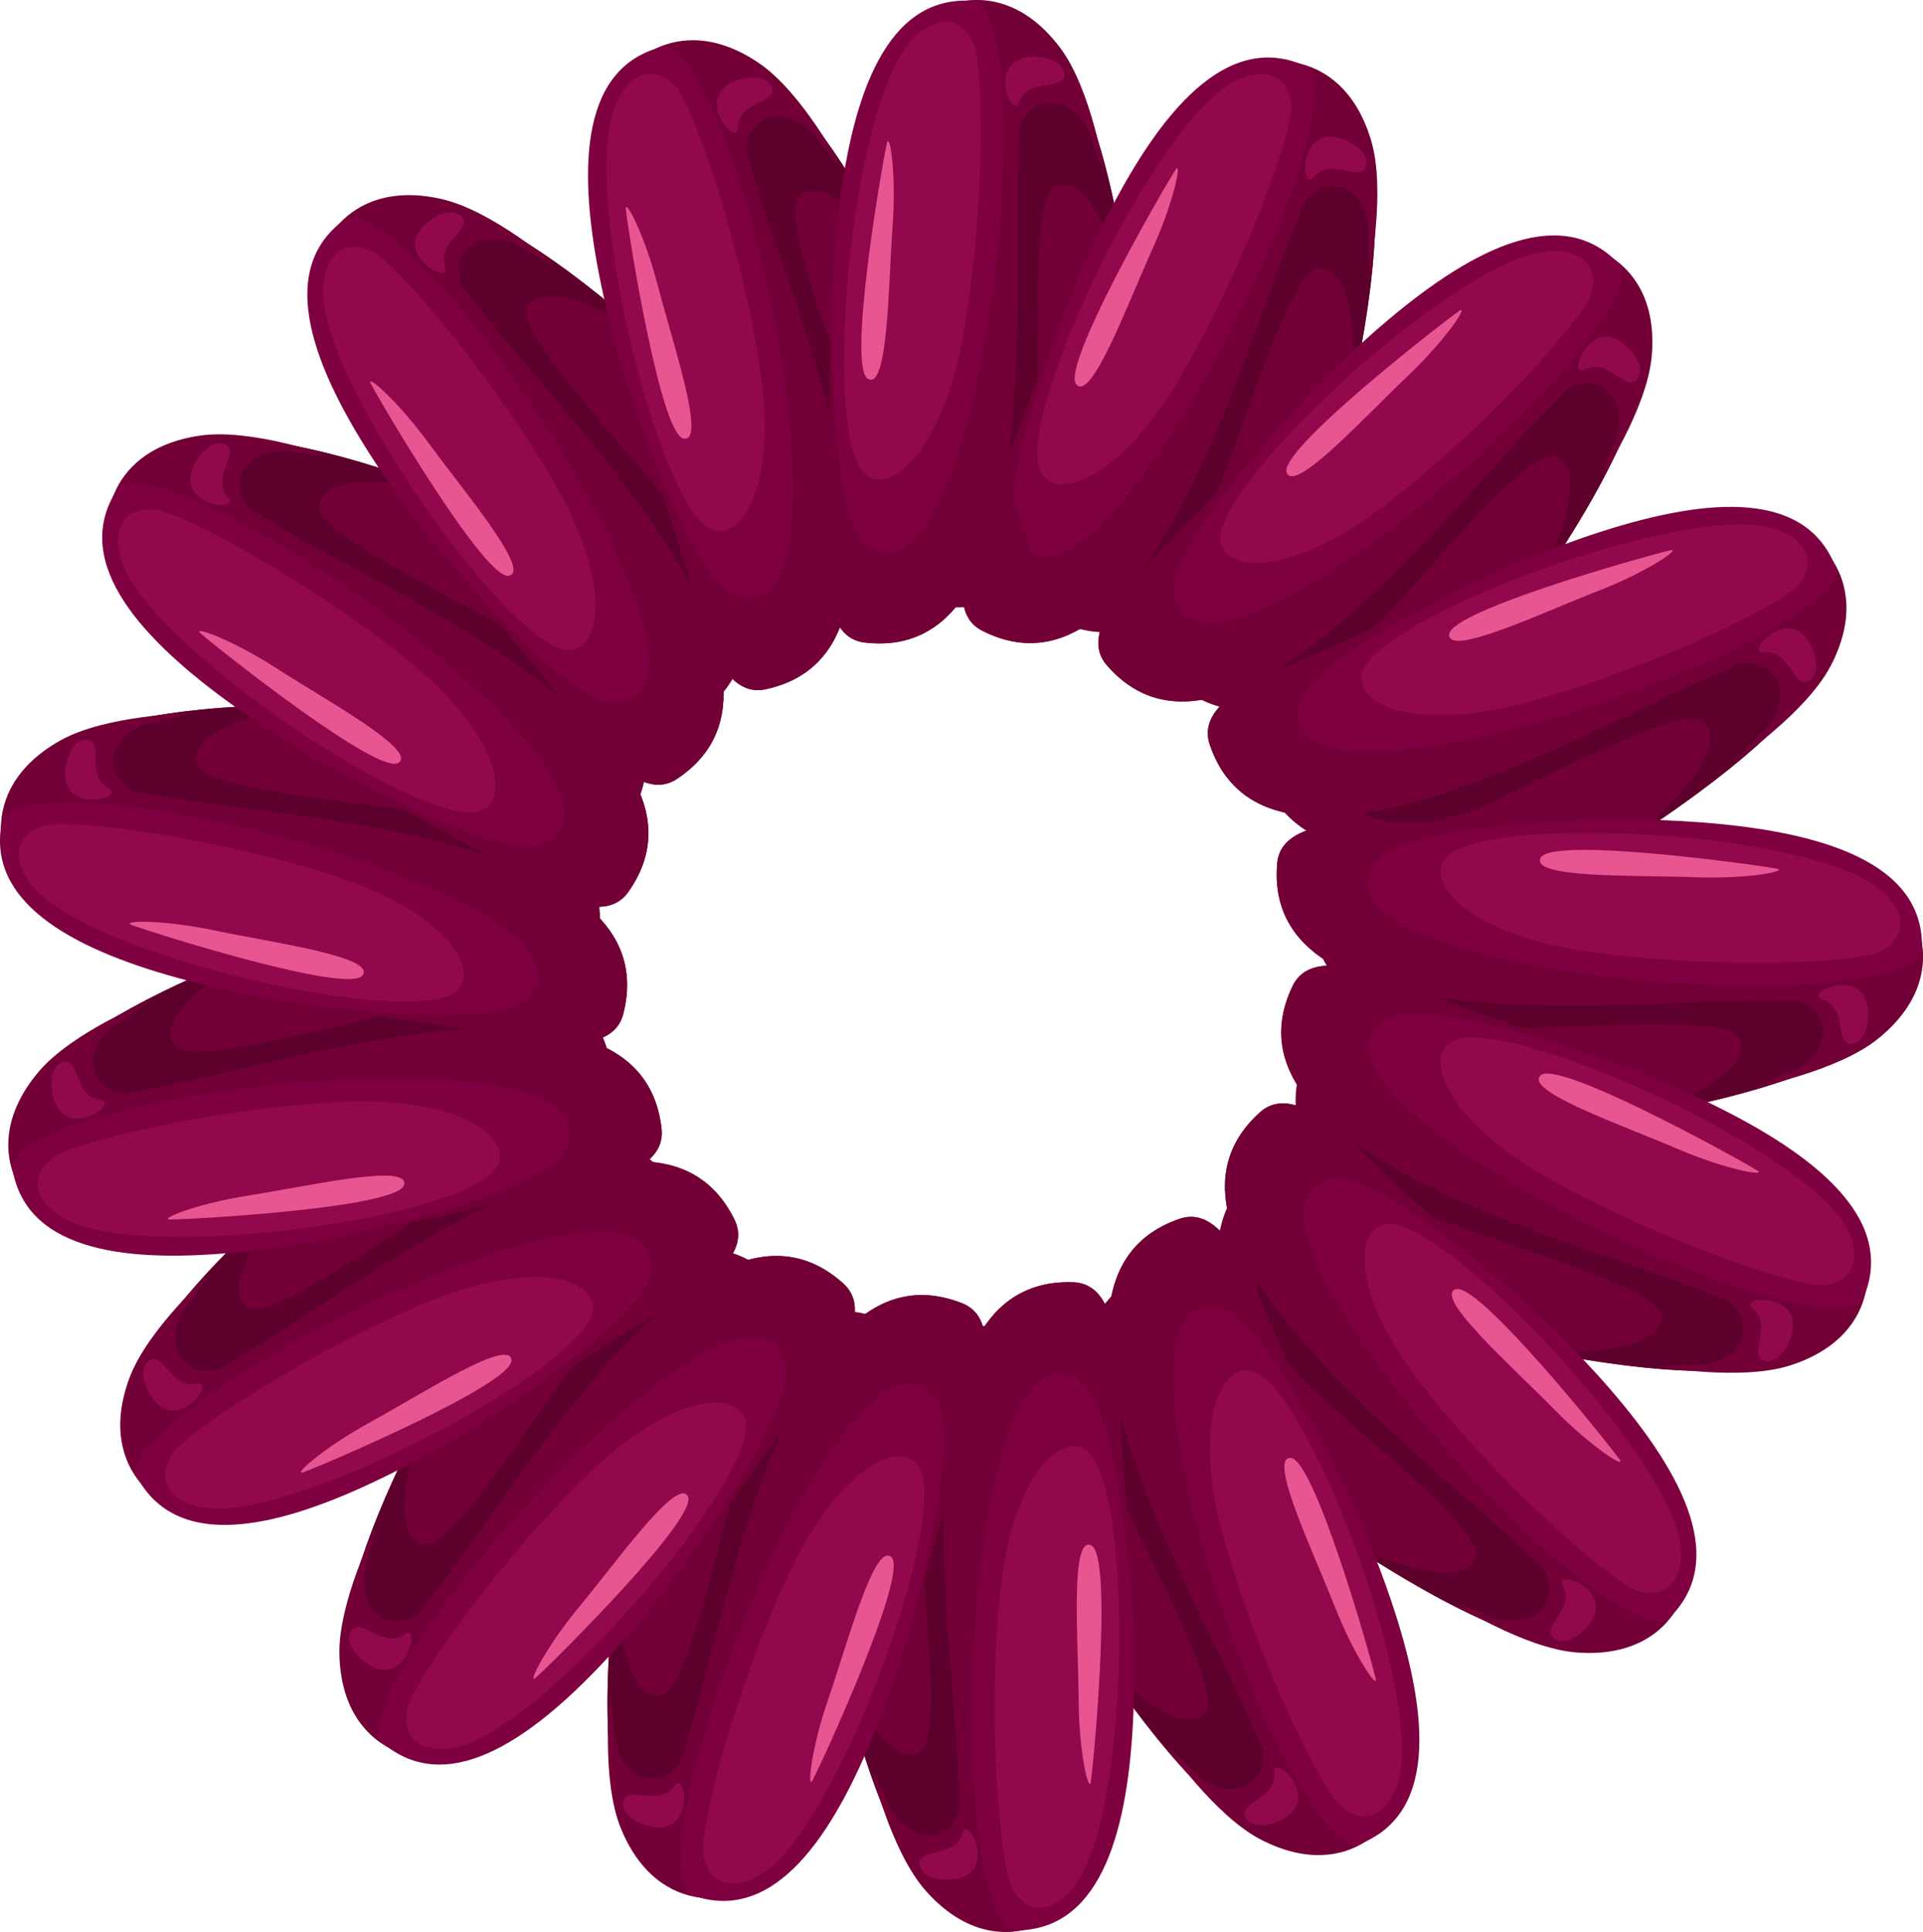 <svg xmlns="http://www.w3.org/2000/svg" width="1075.3" height="1080" viewBox="0 0 1075.3 1080"><g id="Слой_2" data-name="Слой 2"><g id="hair02_511760212"><g id="hair02_511760212-2" data-name="hair02_511760212"><path d="M533.21 1.53h0c-26.42 5.8-17.88 60.11-13.46 91.29 10.36 73 12.16 281 112.28 259h0c26.43-5.82 16.26-51.22 11.83-82.41C634.28 201.83 627.85-19.28 533.21 1.53z" fill="#720037" fill-rule="evenodd"/><path d="M523.91 130.67c4.85 50 11.22 119.39 31 167.37.48-.28 25.17-15.33 25.42-66.47.26-51.64-3.09-123 10.24-127.72s28.54 16.33 41.1 59.71c-7.55-53.3-20.06-110.14-44.4-140.74C571.35 30.5 537 55 538 64.14 538.49 68.63 529.53 95.1 523.91 130.67z" fill="#5e002c" fill-rule="evenodd"/><path d="M719.42 34.11h0c-26.81-3.67-37.55 50.24-44.17 81C659.74 187.25 589.61 383 691.18 396.94h0c26.79 3.67 32.93-42.44 39.56-73.24C745.08 257 815.42 47.27 719.42 34.11z" fill="#720037" fill-rule="evenodd"/><path d="M666.08 152.09c-12.71 48.6-30.71 115.92-28.69 167.79.54-.1 28.91-5.69 46.82-53.6 18.07-48.36 39.58-116.52 53.72-116.32s21.15 25.18 18 70.23c11.32-52.64 19.21-110.29 6.94-147.41-17.63 1.69-58.3 12.81-60.53 21.74C701.2 98.9 683.64 120.66 666.08 152.09z" fill="#5e002c" fill-rule="evenodd"/><path d="M721.41 125.12s8.94-21.05 23.63-21 20.55 16.71 20.19 25 .66 23 .66 23 9.13-45.69.81-73.61S741.49 39 726.81 35.6 709 114.77 721.41 125.12z" fill="#720037" fill-rule="evenodd"/><path d="M732.25 38h0c24.14 12.19 2.36 62.66-9.68 91.76C694.37 198 640.88 398.91 549.39 352.67h0c-24.15-12.2-3-53.64 9-82.75C584.52 206.87 645.76-5.68 732.25 38z" fill="#7f0040" fill-rule="evenodd"/><path d="M732.25 38c24.14 12.2 2.36 62.66-9.68 91.76C694.37 198 640.88 398.91 549.38 352.67h0c-24.14-12.2-3-53.64 9-82.75 9.44-22.83 23.5-65.25 41.7-108-1.73 4.36-45 114.16-31.36 138.5C607.63 369.7 757.26 79 732.25 38z" fill="#720037" fill-rule="evenodd"/><path d="M580.64 260.51c4.74 20.91 43.72 12.42 80.78-52.1s61.29-135.8 60.69-148.52c-1-21.28-19.48-22.13-34.72-12.7C643.36 74.48 572.45 224.43 580.64 260.51z" fill="#91094c" fill-rule="evenodd"/><path d="M656.56 96.14c-7.68 12.11-63.21 108.64-54.73 118.73s29.18-46.14 42.31-75S661.61 86.64 656.56 96.14z" fill="#e75690" fill-rule="evenodd"/><path d="M752 78.25c7.11 2.84 13.4 8.34 11.87 14.4-2.52 10-19.74-5.24-29.08 6.15C727 108.29 725.41 67.65 752 78.25z" fill="#91094c" fill-rule="evenodd"/><path d="M896.43 140.85h0c-23.45-13.5-53.7 32.39-71.43 58.42-41.51 61-180.19 215.93-91.35 267.06h0c23.45 13.5 46.5-26.91 64.23-52.95C836.29 357 980.41 189.18 896.43 140.85z" fill="#720037" fill-rule="evenodd"/><path d="M802.6 230.06c-30.08 40.23-72.1 95.82-89.76 144.64.53.11 28.93 5.61 63.56-32 35-38 80.54-93 93.57-87.53s10.11 31.28-9.82 71.81C890.45 282.46 919.47 232 922.07 193c-17-5.07-58.82-10.08-64.25-2.64C855.16 194 830.7 207.55 802.6 230.06z" fill="#5e002c" fill-rule="evenodd"/><path d="M864 225.9s16.21-16.12 29.8-10.55 12.74 23.22 9.27 30.81-8 21.52-8 21.52 25.67-38.89 28.47-67.89-8.44-46.16-20.79-54.78S856.44 211.67 864 225.9z" fill="#720037" fill-rule="evenodd"/><path d="M906.84 149.29h0c17.78 20.4-21.4 59-43.51 81.37C811.54 283.2 686.32 449.22 619 372h0c-17.78-20.4 17.42-50.84 39.53-73.27C706.41 250.09 843.18 76.24 906.84 149.29z" fill="#7f0040" fill-rule="evenodd"/><path d="M906.84 149.29c17.78 20.41-21.4 59-43.51 81.38C811.53 283.2 686.32 449.23 619 372h0c-17.78-20.41 17.42-50.84 39.54-73.27 17.34-17.59 46.33-51.6 79.29-84.37-3.23 3.39-84.68 88.81-81.2 116.51C666.52 409.65 914.57 196.71 906.84 149.29z" fill="#720037" fill-rule="evenodd"/><path d="M682.62 298.32c-3.48 21.15 35.83 28 94.45-17.84S885 177.75 889.22 165.73c7.07-20.09-9.71-27.83-27.38-24.82C810.77 149.61 688.61 261.81 682.62 298.32z" fill="#91094c" fill-rule="evenodd"/><path d="M814.85 174.63c-11.68 8.34-99.47 76.85-95.42 89.4s44.41-31.76 67.45-53.57S823.1 167.75 814.85 174.63z" fill="#e75690" fill-rule="evenodd"/><path d="M910 194c5.51 5.31 9.27 12.78 5.58 17.81-6.11 8.31-16.32-12.28-29.25-5.26C875.5 212.41 889.35 174.17 910 194z" fill="#91094c" fill-rule="evenodd"/><path d="M1020.85 307.65h0c-16.6-21.38-62 9.63-88.24 27C871.08 375.33 684 466.18 746.86 547.18h0c16.59 21.37 53.24-7.3 79.51-24.67C883.28 484.87 1080.25 384.21 1020.85 307.65z" fill="#720037" fill-rule="evenodd"/><path d="M900.2 354.65c-43.08 25.83-103 61.35-137.87 99.84.45.3 24.65 16.15 70.95-5.56C880 427 943.07 393.35 953 403.38s-2.49 32.8-36.29 62.75c44.9-29.71 90.87-65.38 108.07-100.49-13.77-11.12-50.62-31.62-58.47-26.8C962.5 341.2 934.74 344.46 900.2 354.65z" fill="#5e002c" fill-rule="evenodd"/><path d="M958.61 374.08s21.11-8.79 31.57 1.52 3 26.32-3.08 32-15.61 16.87-15.61 16.87 38.5-26.25 52.07-52 9.68-45.92 1.53-58.58S957 358 958.61 374.08z" fill="#720037" fill-rule="evenodd"/><path d="M1027.28 319.41h0c8.72 25.61-42.15 46.44-71.12 58.82-67.82 29-246.62 135.17-279.66 38.13h0c-8.72-25.61 35.38-40.44 64.35-52.81C803.59 336.74 996.05 227.68 1027.28 319.41z" fill="#7f0040" fill-rule="evenodd"/><path d="M1027.28 319.41c8.72 25.61-42.15 46.44-71.11 58.82-67.83 29-246.63 135.17-279.67 38.13h0c-8.72-25.61 35.38-40.44 64.35-52.81 22.72-9.71 62.44-30.19 105.35-48-4.28 1.91-112 50.1-119.29 77.05C706.21 469.27 1016.46 366.22 1027.28 319.41z" fill="#720037" fill-rule="evenodd"/><path d="M763.3 372.36c-11.24 18.26 22.55 39.46 94.17 19.27S996.26 337.46 1004.73 328c14.16-15.92 1.57-29.44-15.93-33.36C938.25 283.29 782.69 340.84 763.3 372.36z" fill="#91094c" fill-rule="evenodd"/><path d="M932.54 308c-14 3.3-121.16 33.43-122.17 46.58s53.13-12.57 82.71-24S942.79 304.74 932.54 308z" fill="#e75690" fill-rule="evenodd"/><path d="M1013.23 362c3.09 7 3.75 15.34-1.58 18.6-8.8 5.38-10.45-17.55-25.08-15.95C974.36 365.93 1001.66 335.81 1013.23 362z" fill="#91094c" fill-rule="evenodd"/><path d="M1073.3 520.19h0c-6.72-26.21-60.69-15.82-91.71-10.33C909 522.7 701.2 531.63 726.63 630.94h0c6.71 26.21 51.74 14.49 82.76 9C876.57 628.06 1097.33 614.05 1073.3 520.19z" fill="#720037" fill-rule="evenodd"/><path d="M943.91 515.31c-49.8 6.57-118.94 15.31-166.21 36.75.29.46 16.18 24.62 67.3 23.12 51.61-1.51 122.84-7.3 128 5.87s-15.34 29.09-58.26 43.11c53-9.37 109.37-23.82 139.12-49.19-8.21-15.69-33.86-49.15-43-47.85C1006.41 527.76 979.65 519.71 943.91 515.31z" fill="#5e002c" fill-rule="evenodd"/><path d="M989.77 556.38s22.86.33 28.36 14-7.72 25.34-15.58 28.15-21 9.27-21 9.27 45.76-8.77 68.47-27 27.15-38.27 24.7-53.14S994.68 541 989.77 556.38z" fill="#720037" fill-rule="evenodd"/><path d="M1074.52 533.54h0c-2.19 27-57.15 25.84-88.64 25.67-73.76-.39-280 25.9-271.75-76.27h0c2.18-27 48.54-23 80-22.86C862.4 460.45 1082.35 437 1074.52 533.54z" fill="#7f0040" fill-rule="evenodd"/><path d="M1074.52 533.54c-2.19 27-57.15 25.84-88.64 25.67-73.76-.39-280 25.9-271.75-76.28h0c2.18-27 48.54-23 80-22.85 24.71.14 69.29-2.85 115.76-2.14-4.68.05-122.7 1.38-140.1 23.21C720.33 543.3 1046 572.19 1074.52 533.54z" fill="#720037" fill-rule="evenodd"/><path d="M811.26 477.09c-17.56 12.29 5 45.19 78.73 55.16s148.9 5.51 160.45.15c19.32-9 13.15-26.39-1.34-36.93C1007.21 465 841.59 455.9 811.26 477.09z" fill="#91094c" fill-rule="evenodd"/><path d="M992.14 485.38c-14.12-2.54-124.46-17.54-130.62-5.88s53.74 9.61 85.44 10.87S1002.83 486.48 992.14 485.38z" fill="#e75690" fill-rule="evenodd"/><path d="M1044.7 567c0 7.66-2.67 15.57-8.86 16.44-10.2 1.43-2.59-20.26-16.65-24.62C1007.45 555.17 1044.49 538.39 1044.7 567z" fill="#91094c" fill-rule="evenodd"/><path d="M1044.49 715.22h0c3.16-26.86-50.94-36.59-81.84-42.62-72.4-14.15-269.46-80.55-281.45 21.25h0c-3.17 26.87 43 32.14 74 38.17C822.13 745.1 1033.15 811.46 1044.49 715.22z" fill="#720037" fill-rule="evenodd"/><path d="M925.52 664.13c-48.83-11.79-116.48-28.51-168.3-25.51.11.54 6.24 28.8 54.48 45.79C860.4 701.57 929 721.79 929 735.93s-24.79 21.62-69.88 19.26c52.83 10.33 110.63 17.13 147.51 4.15-2-17.59-13.92-58-22.89-60.1C979.36 698.23 957.28 681.09 925.52 664.13z" fill="#5e002c" fill-rule="evenodd"/><path d="M953.53 718.94s21.22 8.54 21.45 23.23S958.66 763 950.32 762.83s-23 1.09-23 1.09 45.85 8.27 73.61-.58 39.1-26 42.16-40.7S963.65 706.37 953.53 718.94z" fill="#720037" fill-rule="evenodd"/><path d="M1040.82 728.13h0c-11.74 24.36-62.61 3.55-91.93-7.94-68.68-26.91-270.62-76.58-226.12-168.93h0c11.74-24.38 53.58-4 82.91 7.47C869.2 583.62 1082.88 640.82 1040.82 728.13z" fill="#7f0040" fill-rule="evenodd"/><path d="M1040.82 728.13c-11.74 24.36-62.61 3.54-91.93-7.94-68.68-26.91-270.63-76.58-226.12-168.93h0c11.74-24.38 53.58-4 82.91 7.47 23 9 65.68 22.26 108.79 39.64-4.4-1.64-115-42.84-139.08-28.73C706.84 609.82 1000.28 753.91 1040.82 728.13z" fill="#720037" fill-rule="evenodd"/><path d="M815.5 580.75c-20.81 5.14-11.59 44 53.62 79.79s136.94 58.7 149.64 57.86c21.26-1.42 21.77-19.89 12-34.95C1002.69 640 851.42 571.88 815.5 580.75z" fill="#91094c" fill-rule="evenodd"/><path d="M981.29 653.55C969 646.1 871.47 592.41 861.53 601.09s46.68 28.29 75.81 40.87S990.87 658.42 981.29 653.55z" fill="#e75690" fill-rule="evenodd"/><path d="M1001 748.6c-2.7 7.17-8.09 13.56-14.17 12.15-10-2.34 4.86-19.84-6.69-29C970.47 724.18 1011.07 721.85 1001 748.6z" fill="#91094c" fill-rule="evenodd"/><path d="M939.78 895.77h0c13.14-23.66-33.2-53.2-59.5-70.54-61.59-40.59-218.63-176.91-268.42-87.29h0c-13.14 23.65 27.63 46.08 53.92 63.42C722.75 838.9 892.72 980.48 939.78 895.77z" fill="#720037" fill-rule="evenodd"/><path d="M849.16 803.3c-40.68-29.47-96.91-70.64-146-87.56-.1.53-5.17 29 33 63.06 38.53 34.38 94.25 79.12 88.94 92.24s-31.13 10.58-72-8.74c45 29.63 95.83 57.88 134.88 59.9 4.8-17 9.18-59 1.67-64.29C886 855.3 872.09 831.05 849.16 803.3z" fill="#5e002c" fill-rule="evenodd"/><path d="M854.24 864.63s16.38 16 11 29.64-23 13.1-30.66 9.75-21.64-7.72-21.64-7.72 39.27 25.08 68.31 27.44 46-9.15 54.47-21.62S868.37 856.86 854.24 864.63z" fill="#720037" fill-rule="evenodd"/><path d="M931.49 906.31h0c-20.13 18.08-59.27-20.51-82-42.28-53.3-51-221.21-173.68-145-242.19h0c20.12-18.09 51.08 16.64 73.85 38.42C827.66 707.42 1003.57 841.54 931.49 906.31z" fill="#7f0040" fill-rule="evenodd"/><path d="M931.49 906.31c-20.13 18.08-59.27-20.51-82-42.28-53.3-51-221.21-173.68-145-242.19h0c20.13-18.09 51.08 16.64 73.85 38.42 17.85 17.07 52.29 45.55 85.56 78-3.44-3.19-90.08-83.33-117.72-79.43C667.52 670 884.19 914.76 931.49 906.31z" fill="#720037" fill-rule="evenodd"/><path d="M779.08 684.36c-21.21-3.15-27.43 36.25 19.28 94.17s104.35 106.35 116.43 110.4c20.19 6.77 27.69-10.13 24.41-27.75C929.72 810.25 815.68 689.81 779.08 684.36z" fill="#91094c" fill-rule="evenodd"/><path d="M904.76 814.7c-8.52-11.54-78.34-98.29-90.83-94s32.42 43.92 54.58 66.62S911.77 822.85 904.76 814.7z" fill="#e75690" fill-rule="evenodd"/><path d="M886.84 910.1c-5.22 5.6-12.63 9.48-17.72 5.86-8.4-6 12-16.5 4.82-29.34C867.91 875.93 906.35 889.19 886.84 910.1z" fill="#91094c" fill-rule="evenodd"/><path d="M769.61 1025.28h0c21.31-16.68-9.89-61.93-27.38-88.13-40.94-61.35-132.58-248-213.31-184.83h0c-21.3 16.67 7.52 53.2 25 79.39C591.8 888.47 693.32 1085 769.61 1025.28z" fill="#720037" fill-rule="evenodd"/><path d="M722.1 904.84c-26-43-61.79-102.77-100.42-137.46-.3.46-16.06 24.72 5.85 70.94 22.13 46.65 56.05 109.55 46.06 119.56s-32.8-2.36-62.89-36c29.88 44.78 65.76 90.6 100.95 107.65 11.05-13.83 31.39-50.76 26.54-58.58C735.81 967.07 732.43 939.33 722.1 904.84z" fill="#5e002c" fill-rule="evenodd"/><path d="M702.92 963.33s8.88 21.06-1.39 31.57-26.3 3.11-32-2.95-16.94-15.52-16.94-15.52 26.42 38.38 52.26 51.84 45.95 9.48 58.58 1.27S719 961.65 702.92 963.33z" fill="#720037" fill-rule="evenodd"/><path d="M757.87 1031.76h0c-25.57 8.83-46.62-42-59.11-70.86-29.27-67.7-136.22-246-39.32-279.5h0c25.56-8.83 40.58 35.21 53.09 64.12C739.59 808.15 849.47 1000.13 757.87 1031.76z" fill="#7f0040" fill-rule="evenodd"/><path d="M757.87 1031.76c-25.57 8.83-46.61-42-59.11-70.85C669.48 893.2 562.53 714.85 659.44 681.4h0c25.57-8.83 40.58 35.21 53.09 64.13 9.79 22.66 30.45 62.3 48.47 105.15-1.93-4.28-50.57-111.82-77.56-119C606.65 711.34 711 1021.14 757.87 1031.76z" fill="#720037" fill-rule="evenodd"/><path d="M703.81 768c-18.3-11.15-39.37 22.72-18.88 94.25s54.77 138.57 64.32 147c16 14.1 29.44 1.45 33.28-16.06C793.61 942.59 735.4 787.27 703.81 768z" fill="#91094c" fill-rule="evenodd"/><path d="M768.89 937c-3.36-14-33.95-121-47.09-122s12.78 53.08 24.37 82.61S772.18 947.21 768.89 937z" fill="#e75690" fill-rule="evenodd"/><path d="M715.27 1017.89c-7 3.13-15.32 3.81-18.6-1.5-5.42-8.77 17.5-10.52 15.85-25.15C711.13 979 741.37 1006.22 715.27 1017.89z" fill="#91094c" fill-rule="evenodd"/><path d="M579 1077.29h0c25.89-7.87 13.1-61.33 6.24-92.07-16.08-72-34.25-279.15-132.33-249.31h0c-25.88 7.86-12.17 52.33-5.31 83.07C462.45 885.57 486.28 1105.49 579 1077.29z" fill="#720037" fill-rule="evenodd"/><path d="M578.09 947.81c-8.78-49.46-20.59-118.13-44.12-164.4-.45.31-23.89 17.26-20.1 68.27 3.81 51.49 12.77 122.39-.16 128.12S484 965.78 468 923.52c11.74 52.54 28.68 108.21 55.35 136.8 15.3-8.91 47.6-36 45.88-45.07C568.44 1010.82 575.29 983.71 578.09 947.81z" fill="#5e002c" fill-rule="evenodd"/><path d="M539.1 995.45s.69 22.86-12.67 29-25.66-6.58-28.82-14.3-10.2-20.59-10.2-20.59 10.8 45.32 30.05 67.2 39.45 25.41 54.19 22.31S554.68 999.68 539.1 995.45z" fill="#720037" fill-rule="evenodd"/><path d="M565.7 1079.1h0c-27-1-28.36-55.93-29.59-87.4-2.9-73.7-38.36-278.62 64.08-274.88h0c27 1 25.16 47.47 26.4 78.95C629.26 863.94 662.54 1082.63 565.7 1079.1z" fill="#7f0040" fill-rule="evenodd"/><path d="M565.7 1079.1c-27-1-28.36-55.93-29.6-87.4-2.9-73.71-38.35-278.62 64.09-274.88h0c27 1 25.17 47.47 26.4 78.95 1 24.68 5.94 69.1 7.3 115.55-.25-4.68-6.86-122.52-29.44-138.92C540.16 725.71 525.82 1052.31 565.7 1079.1z" fill="#720037" fill-rule="evenodd"/><path d="M610.35 813.6c-13.05-17-44.9 7-51.58 81.1s1.12 149 7 160.3c9.82 18.9 27 12 36.84-3C631.18 1008.81 632.88 843 610.35 813.6z" fill="#91094c" fill-rule="evenodd"/><path d="M610.14 994.66c1.9-14.21 12-125.12.05-130.75S603 918 603.14 949.75 609.53 1005.39 610.14 994.66z" fill="#e75690" fill-rule="evenodd"/><path d="M531 1050.81c-7.66.39-15.68-2-16.83-8.11-1.88-10.13 20.13-3.5 23.86-17.74C541.1 1013.07 559.52 1049.33 531 1050.81z" fill="#91094c" fill-rule="evenodd"/><path d="M398.23 1061.48h0c27 1.17 32.71-53.51 36.44-84.78C443.41 903.46 495 702 392.61 697.6h0c-27-1.17-28.85 45.33-32.58 76.6C352 841.94 301.42 1057.31 398.23 1061.48z" fill="#720037" fill-rule="evenodd"/><path d="M440.36 939.05c8.15-49.57 19.8-118.27 13-169.73-.52.14-28.26 8.36-41.64 57.72C398.2 876.88 383.12 946.73 369 947.85s-23.4-23.1-24.39-68.25c-6.38 53.46-8.87 111.6 6.79 147.41 17.4-3.32 56.85-18.17 58.25-27.28C410.35 995.28 425.81 972 440.36 939.05z" fill="#5e002c" fill-rule="evenodd"/><path d="M387.78 971.05s-6.94 21.79-21.57 23.1-22-14.72-22.43-23S341 948.29 341 948.29s-4.86 46.33 6 73.36 28.78 37.07 43.7 39S401.06 980.2 387.78 971.05z" fill="#720037" fill-rule="evenodd"/><path d="M385.09 1058.78h0c-25.17-9.9-8.18-62.18 1.11-92.27C407.93 896 442.51 691 537.89 728.49h0c25.19 9.9 8 53.13-1.3 83.24C516.48 876.92 475.26 1094.25 385.09 1058.78z" fill="#7f0040" fill-rule="evenodd"/><path d="M385.09 1058.78c-25.17-9.9-8.18-62.18 1.1-92.27 21.74-70.49 56.32-275.55 151.7-238h0c25.19 9.9 8 53.13-1.3 83.24-7.28 23.59-17.33 67.14-31.47 111.42 1.31-4.5 34.2-117.85 18.34-140.82C478.32 717 356.37 1020.26 385.09 1058.78z" fill="#720037" fill-rule="evenodd"/><path d="M515.36 823.15c-6.67-20.37-44.69-8.29-75.59 59.38s-48.39 140.92-46.61 153.54c3 21.09 21.44 20.22 35.74 9.4C470.2 1014.21 526.87 858.32 515.36 823.15z" fill="#91094c" fill-rule="evenodd"/><path d="M455.05 993.87c6.51-12.77 52.83-114 43.45-123.3s-24.77 48.65-35.15 78.62S450.9 1003.8 455.05 993.87z" fill="#e75690" fill-rule="evenodd"/><path d="M361.71 1020.56c-7.34-2.17-14.12-7.06-13.16-13.24 1.59-10.18 20.14 3.39 28.38-8.81C383.82 988.33 389.14 1028.64 361.71 1020.56z" fill="#91094c" fill-rule="evenodd"/><path d="M223.74 980.17h0c24.89 10.59 49.43-38.59 63.92-66.56 33.93-65.49 153.07-235.93 58.74-276.07h0C321.51 627 303.45 669.83 289 697.8 257.58 758.39 134.57 942.23 223.74 980.17z" fill="#720037" fill-rule="evenodd"/><path d="M306.22 880.37c25-43.55 60.11-103.77 71.8-154.34-.54.0-29.39-2.12-59.26 39.4-30.16 41.91-68.84 102-82.42 98.1s-13.78-29.86 1.16-72.47C212.73 838.86 190 892.41 192 931.45c17.45 3 59.61 3 64.12-5.06C258.35 922.45 281 906.08 306.22 880.37z" fill="#5e002c" fill-rule="evenodd"/><path d="M245.75 891.84s-14.16 17.95-28.32 14-15.44-21.53-12.9-29.48 5.41-22.33 5.41-22.33-20.83 41.68-20.15 70.8 13.92 44.82 27.2 51.91S255 905.08 245.75 891.84z" fill="#720037" fill-rule="evenodd"/><path d="M212.38 973h0c-20.08-18.12 14.2-61.08 33.47-86 45.14-58.34 149.59-238.16 225.7-169.5h0c20.09 18.13-11.21 52.55-30.48 77.47C399.32 849 284.34 1037.93 212.38 973z" fill="#7f0040" fill-rule="evenodd"/><path d="M212.38 973c-20.08-18.12 14.21-61.08 33.47-86 45.14-58.34 149.59-238.17 225.7-169.5h0c20.09 18.13-11.2 52.56-30.48 77.47-15.12 19.53-39.83 56.77-68.63 93.25 2.8-3.75 73.44-98.3 66.67-125.39C419.84 685.78 199 926.87 212.38 973z" fill="#720037" fill-rule="evenodd"/><path d="M417.17 798.23c.92-21.41-38.92-23.47-91.64 29s-94.85 114.91-97.61 127.34c-4.61 20.8 13 26.48 30.15 21.38C307.73 961.22 415.58 835.2 417.17 798.23z" fill="#91094c" fill-rule="evenodd"/><path d="M300.69 936.86c10.59-9.67 89.55-88.2 84-100.17s-40.29 36.85-60.55 61.25S293.32 944.69 300.69 936.86z" fill="#e75690" fill-rule="evenodd"/><path d="M203.94 929c-6.12-4.62-10.74-11.58-7.67-17 5.06-9 17.67 10.25 29.67 1.72C236 906.62 226.78 946.23 203.94 929z" fill="#91094c" fill-rule="evenodd"/><path d="M83.44 834.39h0c19.23 19 60.18-17.63 84-38.28 55.68-48.37 229.29-162.85 156.42-235h0c-19.23-19-51.82 14.17-75.6 34.83C196.71 640.72 14.55 766.24 83.44 834.39z" fill="#720037" fill-rule="evenodd"/><path d="M196.91 772.05c39.35-31.24 94.15-74.28 123.67-117-.49-.25-26.54-12.81-69.61 14.76-43.5 27.83-101.61 69.43-112.8 60.78s-1.8-32.83 27.81-66.94c-40.65 35.29-81.58 76.68-94 113.73 15.11 9.23 54.32 24.75 61.47 18.94C136.9 793.51 164 786.65 196.91 772.05z" fill="#5e002c" fill-rule="evenodd"/><path d="M136.47 760.4S116.69 771.87 105 763s-6.39-25.7-1.11-32.14 13.27-18.77 13.27-18.77-34.74 31.06-44.84 58.38-3.6 46.79 6.13 58.28S140.15 776.11 136.47 760.4z" fill="#720037" fill-rule="evenodd"/><path d="M75.52 823.56h0c-12-24.25 35.73-51.54 62.83-67.59 63.47-37.58 226.88-166.19 272.3-74.3h0c12 24.26-29.81 44.71-56.91 60.77C295 777.2 118.46 910.43 75.52 823.56z" fill="#7f0040" fill-rule="evenodd"/><path d="M75.52 823.56c-12-24.25 35.73-51.54 62.83-67.59 63.47-37.59 226.89-166.2 272.3-74.3h0c12 24.26-29.81 44.72-56.91 60.77-21.26 12.58-58 38.07-98.19 61.36 4-2.46 104.54-64.29 108.22-91.95C374.29 633.09 80.14 775.74 75.52 823.56z" fill="#720037" fill-rule="evenodd"/><path d="M330.34 736.63c8.75-19.57-27.52-36.18-95.88-6.83s-130.54 71.82-137.7 82.36c-12 17.62 2.28 29.39 20.14 31C168.5 847.76 315.22 770.4 330.34 736.63z" fill="#91094c" fill-rule="evenodd"/><path d="M170.94 822.51c13.41-5.08 115.77-48.94 115.05-62.11s-51 19.39-78.87 34.6S161.2 827.07 170.94 822.51z" fill="#e75690" fill-rule="evenodd"/><path d="M83.9 779.55c-4-6.55-5.71-14.72-.86-18.65 8-6.48 12.65 16 26.95 12.54C121.92 770.53 98.77 804 83.9 779.55z" fill="#91094c" fill-rule="evenodd"/><path d="M10.27 663.05h0c11.6 24.44 62.58 3.92 92-7.4 68.83-26.52 271.05-75 227.09-167.62h0c-11.6-24.44-53.55-4.32-82.94 7C182.72 519.53-31.29 575.51 10.27 663.05z" fill="#720037" fill-rule="evenodd"/><path d="M138.19 643.08c47.62-16 113.81-37.77 156.12-67.86-.38-.39-20.6-21.07-70.49-9.82-50.36 11.35-119.18 30.66-126.75 18.72s9.49-31.48 48.94-53.46C95.77 550 43.21 575 18.86 605.56 29.92 619.38 61.5 647.32 70.2 644.3 74.46 642.82 102.27 645.6 138.19 643.08z" fill="#5e002c" fill-rule="evenodd"/><path d="M85.33 611.55s-22.51 4-30.51-8.28 2.74-26.34 9.9-30.6 18.86-13.13 18.86-13.13-43.23 17.37-62 39.62S2.22 641.93 7.46 656 83.44 627.57 85.33 611.55z" fill="#720037" fill-rule="evenodd"/><path d="M6.51 650.17h0c-3-26.88 51.14-36.29 82.09-42.15 72.47-13.72 269.92-79 281.33 22.89h0c3 26.89-43.25 31.88-74.2 37.74C228.69 681.34 17.29 746.47 6.51 650.17z" fill="#7f0040" fill-rule="evenodd"/><path d="M6.51 650.17c-3-26.88 51.15-36.29 82.09-42.16 72.48-13.71 269.93-79 281.33 22.9h0c3 26.89-43.25 31.88-74.2 37.74-24.27 4.6-67.47 16.07-113.22 24.25 4.59-.94 120.18-24.83 133.08-49.59C352.29 572.84 27.14 606.78 6.51 650.17z" fill="#720037" fill-rule="evenodd"/><path d="M275.7 655.22c14.9-15.42-13.55-43.38-87.83-39.07S40.68 639.22 30.36 646.69c-17.24 12.49-7.86 28.41 8.38 36C85.69 704.59 250 681.83 275.7 655.22z" fill="#91094c" fill-rule="evenodd"/><path d="M96.59 681.69c14.34-.21 125.51-6.59 129.32-19.22s-54.59.85-85.94 5.68S85.87 682.66 96.59 681.69z" fill="#e75690" fill-rule="evenodd"/><path d="M29.38 611.64c-1.52-7.5-.35-15.79 5.55-17.82 9.74-3.36 6.42 19.38 21.06 21C68.2 616.11 35.06 639.67 29.38 611.64z" fill="#91094c" fill-rule="evenodd"/><path d="M.77 469.56h0c2.2 27 57.16 25.8 88.65 25.62 73.76-.45 280.06 25.7 271.71-76.47h0c-2.22-27-48.58-23-80.07-22.8C212.83 396.32-7.14 373 .77 469.56z" fill="#720037" fill-rule="evenodd"/><path d="M127.48 496.13c50.2 1.92 119.82 4.93 170-8.25-.22-.5-11.81-27-62.45-34.13-51.14-7.18-122.33-13.46-125.18-27.3s20-26.1 64.69-32.7c-53.84.32-111.84 5.08-145.43 25.08 5.46 16.85 25.11 54.15 34.32 54.4C68 473.35 93 485.79 127.48 496.13z" fill="#5e002c" fill-rule="evenodd"/><path d="M89.19 447.94s-22.48-4.17-25.61-18.52 11.88-23.68 20.09-25.14S106 398.67 106 398.67s-46.58 1-72 15.12S.71 447 .62 462 81.76 462.26 89.19 447.94z" fill="#720037" fill-rule="evenodd"/><path d="M1.81 456.19h0C8.5 430 62.48 440.33 93.5 445.8c72.64 12.8 280.41 21.59 255.05 120.91h0c-6.69 26.21-51.73 14.53-82.76 9.07C198.6 563.93-22.17 550.08 1.81 456.19z" fill="#7f0040" fill-rule="evenodd"/><path d="M1.8 456.19C8.51 430 62.48 440.33 93.5 445.8c72.65 12.8 280.42 21.59 255.05 120.91h0c-6.69 26.21-51.73 14.53-82.76 9.06-24.32-4.29-68.78-8.84-114.47-17.36 4.63.74 121.19 19.27 142 .68C352.59 506.16 36.45 422.9 1.8 456.19z" fill="#720037" fill-rule="evenodd"/><path d="M251.81 556.12c19.39-9.14 2.68-45.37-68.33-67.6S37.64 458 25.36 461.36C4.8 467 8 485.16 20.46 498 56.62 535.09 218.35 571.92 251.81 556.12z" fill="#91094c" fill-rule="evenodd"/><path d="M74.91 517.53c13.48 4.87 119.74 38.23 127.77 27.76s-51.36-18.51-82.4-25.09S64.55 514.64 74.91 517.53z" fill="#e75690" fill-rule="evenodd"/><path d="M36.83 428.25c1.24-7.57 5.24-14.9 11.49-14.72 10.3.3-.84 20.41 12.28 27.07C71.55 446.15 32.22 456.46 36.83 428.25z" fill="#91094c" fill-rule="evenodd"/><path d="M61.1 283.76h0c-7.56 26 44.2 44.49 73.7 55.54 69.06 25.89 252.48 123.88 281.11 25.45h0c7.55-26-37.18-38.8-66.67-49.85C285.34 291 88.15 190.72 61.1 283.76z" fill="#720037" fill-rule="evenodd"/><path d="M170 353.77c46.22 19.69 110.18 47.33 161.8 52.92.0-.55-1.41-29.44-46.19-54.15-45.19-25-109.48-56.2-107.21-70.16s28-17.24 72.1-7.48c-50.42-18.9-106.3-35.13-144.81-28.42-.91 17.68 4.16 59.54 12.66 63.06C122.54 311.27 141.48 331.81 170 353.77z" fill="#5e002c" fill-rule="evenodd"/><path d="M151.43 295.1s-19.52-11.92-17.32-26.45 19.53-17.89 27.72-16.31 22.82 2.71 22.82 2.71-43.86-15.73-72.7-11.56-42.84 19.14-48.3 33.17S139.38 305.82 151.43 295.1z" fill="#720037" fill-rule="evenodd"/><path d="M66.84 271.65h0c15.6-22.11 62.34 6.82 89.38 23 63.3 37.86 254.27 120.16 195.16 203.91h0c-15.6 22.1-53.5-4.88-80.54-21.05C212.29 442.47 11 350.81 66.84 271.65z" fill="#7f0040" fill-rule="evenodd"/><path d="M66.84 271.65c15.6-22.11 62.34 6.82 89.38 23 63.3 37.86 254.28 120.16 195.16 203.91h0c-15.6 22.1-53.5-4.88-80.54-21.05-21.2-12.68-61.11-32.79-100.76-57 4.06 2.35 106.35 61.23 132.43 51.28C376.75 443.41 111.08 252.9 66.84 271.65z" fill="#720037" fill-rule="evenodd"/><path d="M264.77 454.15c21.38-1.64 18.69-41.44-39.72-87.52S99.67 286.13 87 284.87c-21.19-2.1-24.74 16-17.62 32.49C89.92 364.9 227.89 457 264.77 454.15z" fill="#91094c" fill-rule="evenodd"/><path d="M113.27 355c10.87 9.36 98.23 78.41 109.46 71.49s-41.38-35.61-68-52.82S104.61 348.63 113.27 355z" fill="#e75690" fill-rule="evenodd"/><path d="M109.52 258c3.86-6.61 10.21-12 16-9.64 9.52 4-8.06 18.77 1.83 29.67C135.59 287.14 95.16 282.74 109.52 258z" fill="#91094c" fill-rule="evenodd"/><path d="M185 130.57h0c-16.39 21.52 25.25 57.4 48.8 78.32C289 257.88 424.89 415.27 487 333.71h0c16.39-21.53-20.74-49.58-44.29-70.49C391.69 217.91 243.72 53.47 185 130.57z" fill="#720037" fill-rule="evenodd"/><path d="M261.48 235.06c36 35 85.8 83.78 132 107.54.17-.51 9.27-28-23.63-67.13-33.21-39.53-81.95-91.8-74.82-104s32.32-6 70 18.94c-40.26-35.75-86.56-71-124.92-78.58-7.2 16.17-17.52 57.05-10.85 63.39C232.47 178.31 242.76 204.3 261.48 235.06z" fill="#5e002c" fill-rule="evenodd"/><path d="M265.23 173.62s-13.92-18.14-6.64-30.9 24.65-9.67 31.73-5.26 20.32 10.73 20.32 10.73S275.36 117.75 247 111.27s-46.87 2.46-57 13.59S250.14 179.29 265.23 173.62z" fill="#720037" fill-rule="evenodd"/><path d="M194.75 121.33h0c22.5-15 55.72 28.77 75.12 53.58C315.33 233 464 378.45 378.67 435.35h0c-22.5 15-48.17-23.79-67.59-48.6C269 333 114.14 175.11 194.75 121.33z" fill="#7f0040" fill-rule="evenodd"/><path d="M194.75 121.33c22.5-15 55.72 28.77 75.12 53.58C315.33 233 464 378.45 378.67 435.35h0c-22.5 15-48.17-23.79-67.59-48.6-15.22-19.45-45.23-52.57-73.51-89.45 3 3.65 77.23 95.37 105.14 95.46C422.16 393 242.76 119.73 194.75 121.33z" fill="#720037" fill-rule="evenodd"/><path d="M313.82 362.8c20.54 6.15 32.34-32-5.6-96s-88.06-120.19-99.43-125.93c-19-9.58-28.85 6.06-28.13 24C182.75 216.65 278.38 352.17 313.82 362.8z" fill="#91094c" fill-rule="evenodd"/><path d="M208.08 215.81c6.78 12.65 63.48 108.49 76.44 106.08S258.71 273.77 240 248.14 202.31 206.74 208.08 215.81z" fill="#e75690" fill-rule="evenodd"/><path d="M239.47 124c6-4.79 13.86-7.56 18.38-3.25 7.46 7.11-14.27 14.61-9 28.34C253.31 160.49 217.18 141.85 239.47 124z" fill="#91094c" fill-rule="evenodd"/><path d="M360 30.69h0c-23.15 14 2.4 62.67 16.61 90.77 33.3 65.82 101.89 262.15 189.61 209.1h0c23.14-14-1.09-53.72-15.31-81.83C520.14 187.85 442.93-19.45 360 30.69z" fill="#720037" fill-rule="evenodd"/><path d="M392.74 156c20.68 45.79 49 109.44 83.21 148.5.36-.41 18.91-22.61 2.7-71.12-16.36-49-42.5-115.48-31.39-124.21s32.28 6.27 58.12 43.31c-24.29-48-54.42-97.84-87.3-119-12.64 12.4-37.27 46.63-33.38 55C386.6 92.53 386.63 120.48 392.74 156z" fill="#5e002c" fill-rule="evenodd"/><path d="M418.8 100.2S412.51 78.22 424 69s26.49.08 31.44 6.77 15 17.45 15 17.45S448.75 52 424.71 35.49s-44.49-14.92-58-8.29S402.67 99.94 418.8 100.2z" fill="#720037" fill-rule="evenodd"/><path d="M372.45 25.66h0C398.9 20 413.7 72.9 422.65 103.1c20.93 70.73 105.72 260.62 5.5 282.21h0c-26.44 5.69-36.06-39.83-45-70C363.78 249.85 277.72 46.07 372.45 25.66z" fill="#7f0040" fill-rule="evenodd"/><path d="M372.45 25.66C398.9 20 413.7 72.9 422.65 103.1c20.93 70.73 105.72 260.62 5.5 282.21h0c-26.44 5.69-36.06-39.83-45-70-7-23.69-22.76-65.52-35.52-110.21 1.4 4.47 36.8 117.07 62.73 127.41C484.15 361.91 417.69 41.83 372.45 25.66z" fill="#720037" fill-rule="evenodd"/><path d="M394.49 294c16.84 13.27 41.81-17.84 30-91.3S386.78 58.55 378.32 49c-14.17-15.9-29.06-5-35 12C326.28 109.91 365.43 271.09 394.49 294z" fill="#91094c" fill-rule="evenodd"/><path d="M350.15 118.44c1.65 14.25 19.18 124.23 32.12 126.74S375.94 191 368 160.25 348.11 107.89 350.15 118.44z" fill="#e75690" fill-rule="evenodd"/><path d="M413.08 44.54c7.32-2.26 15.67-1.94 18.3 3.73 4.32 9.35-18.65 8.34-18.75 23.06C412.54 83.61 385.78 53 413.08 44.54z" fill="#91094c" fill-rule="evenodd"/><path d="M566.52 86.25s1.12-22.84 14.92-27.87S606.5 67 609.05 74.91s8.54 21.33 8.54 21.33-7.2-46-24.66-69.36S555.6-1.55 540.67.37 551.33 80.81 566.52 86.25z" fill="#720037" fill-rule="evenodd"/><path d="M546.6.77h0c26.88 3.1 23.87 58 22.62 89.46-2.92 73.7 16.29 280.77-85.54 269h0c-26.87-3.11-21.34-49.31-20.09-80.78C466.29 210.26 450.35-10.38 546.6.77z" fill="#7f0040" fill-rule="evenodd"/><path d="M546.6.77c26.88 3.1 23.86 58 22.62 89.46-2.92 73.7 16.29 280.77-85.54 269h0c-26.87-3.11-21.35-49.31-20.09-80.78 1-24.69-.48-69.35 1.82-115.77-.12 4.68-2.82 122.68 18.4 140.81C544.22 355.08 584.25 30.62 546.6.77z" fill="#720037" fill-rule="evenodd"/><path d="M481.17 261.93c11.67 18 45.33-3.45 57.82-76.79s10.62-148.62 5.65-160.35c-8.3-19.62-25.92-14-37 .08C475.79 65.69 461 230.9 481.17 261.93z" fill="#91094c" fill-rule="evenodd"/><path d="M495.65 81.44c-3 14-21.8 123.8-10.35 130.34s11.45-53.38 13.79-85S497.1 70.79 495.65 81.44z" fill="#e75690" fill-rule="evenodd"/><path d="M579 31.71c7.65.21 15.46 3.2 16.12 9.41C596.21 51.37 574.79 43 570 56.92 565.92 68.53 550.42 30.94 579 31.71z" fill="#91094c" fill-rule="evenodd"/></g></g></g></svg>
